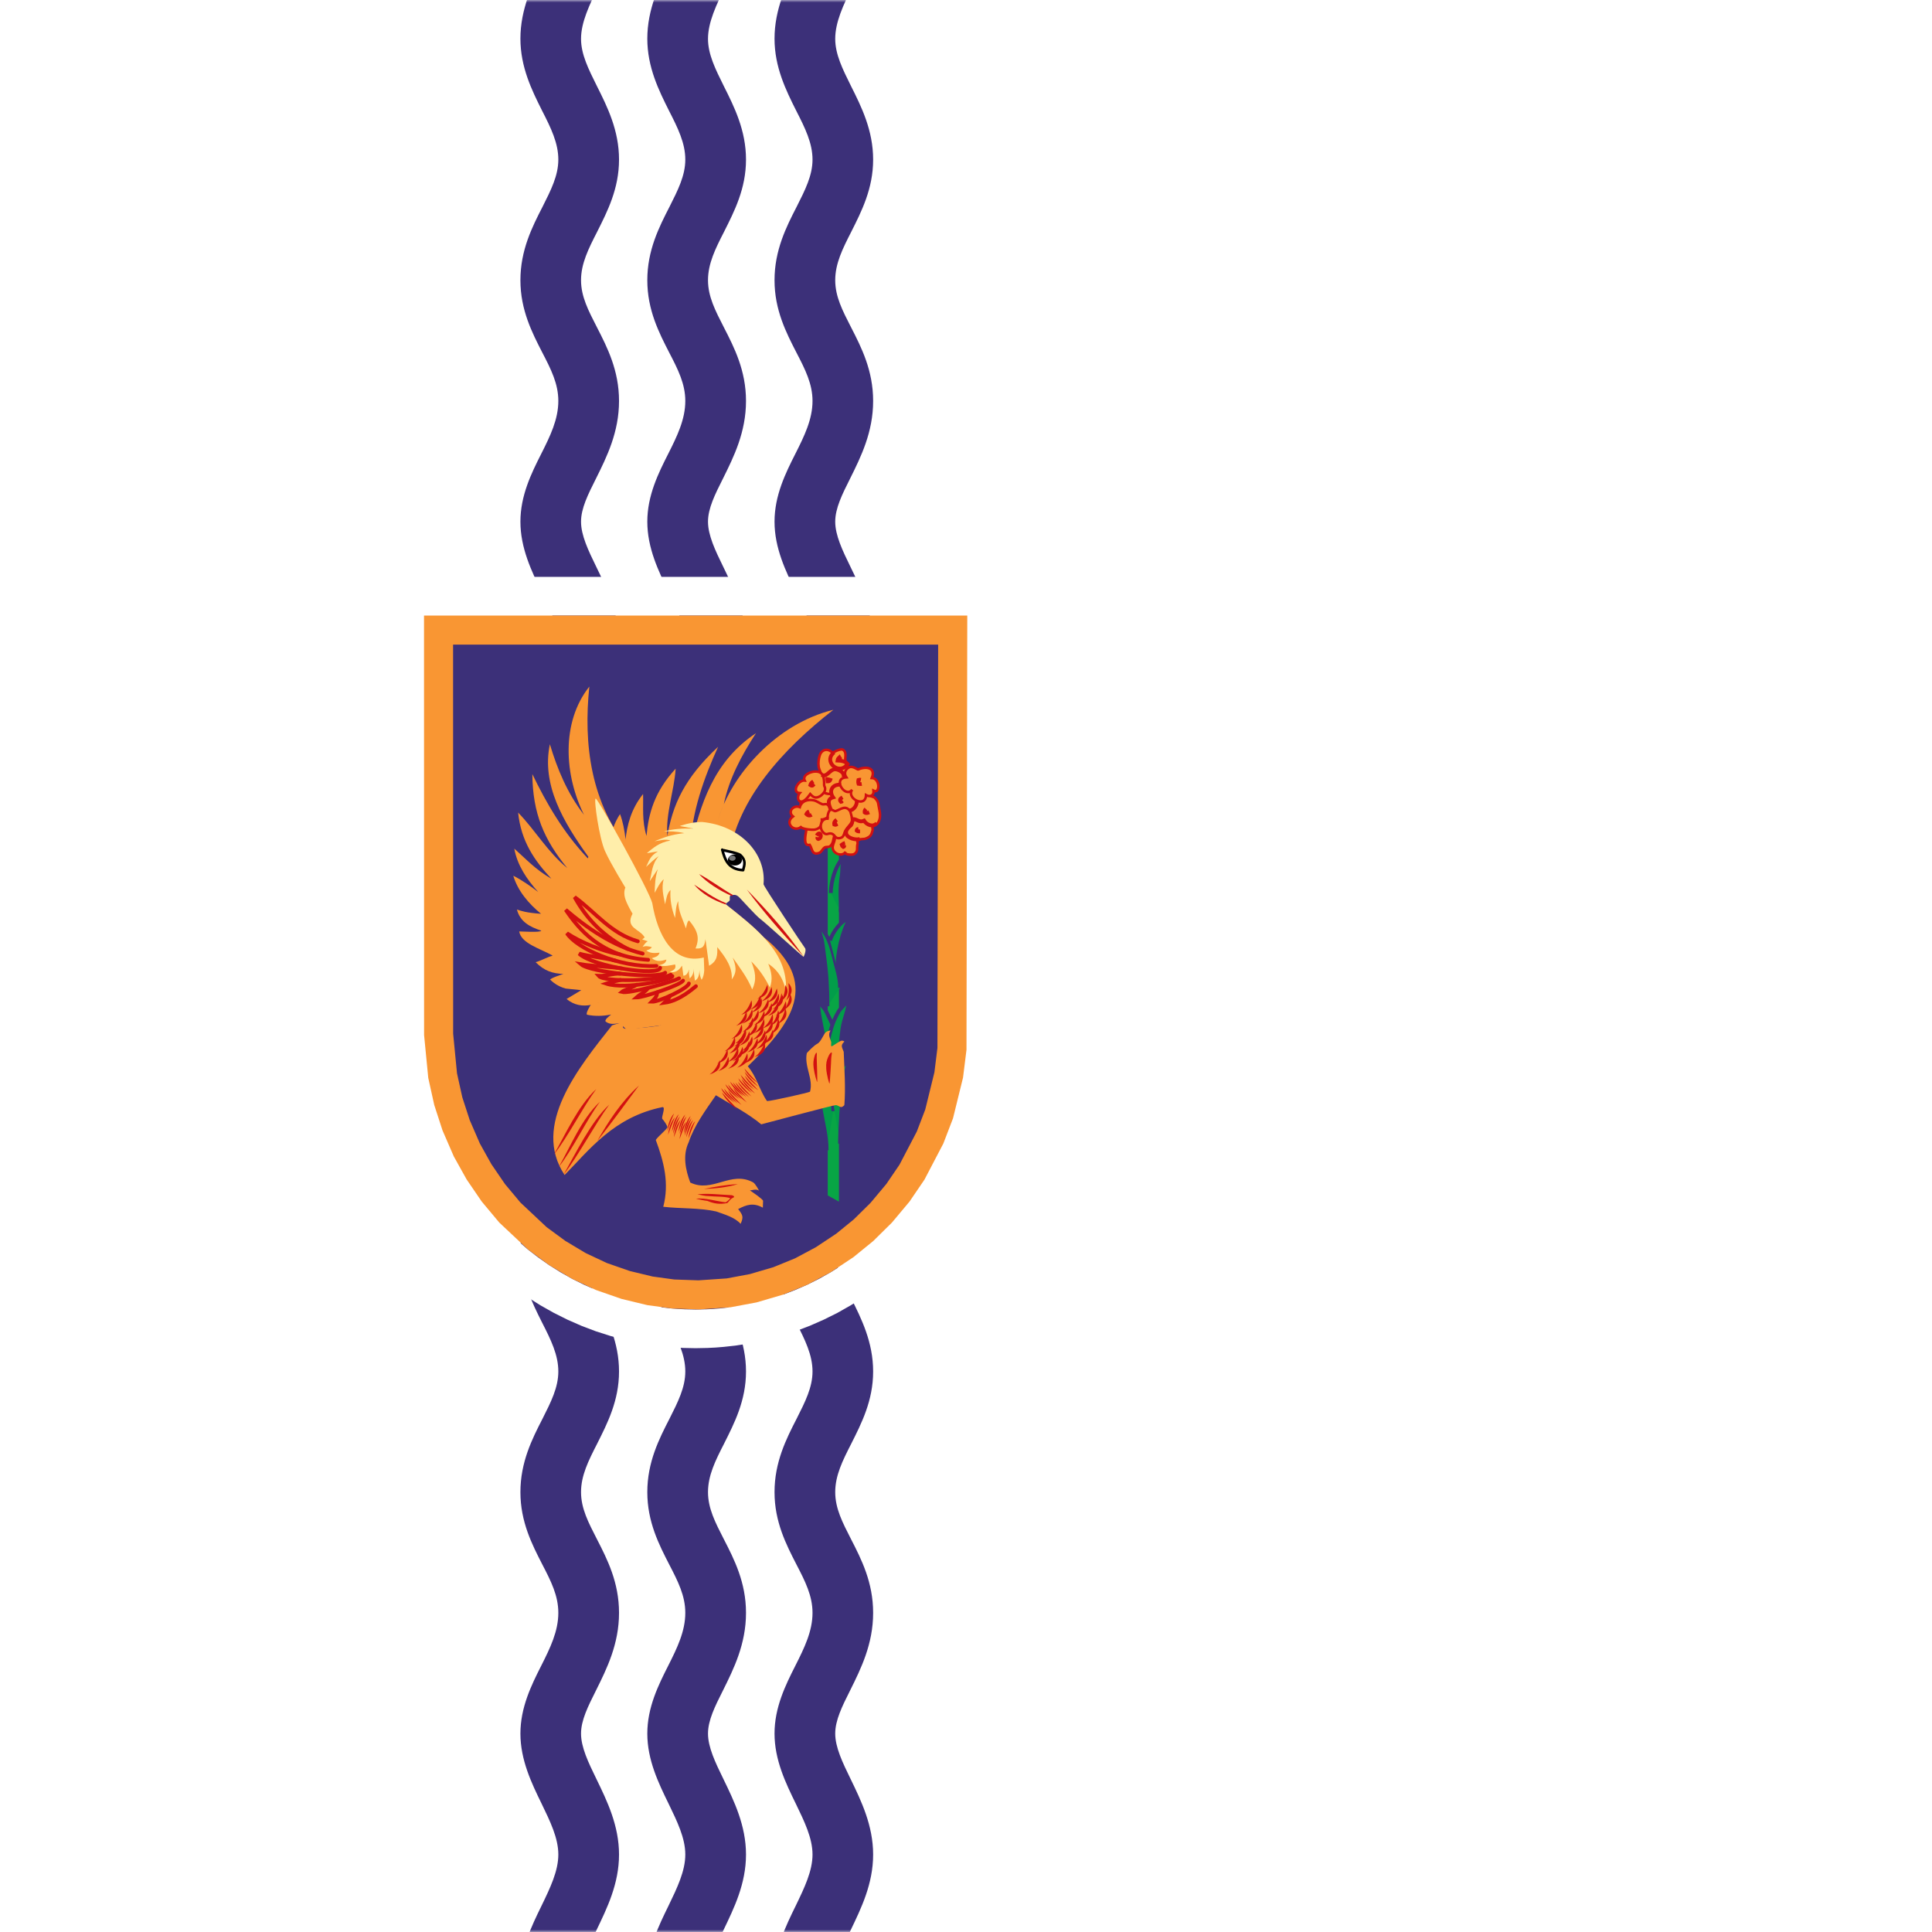 <?xml version="1.0" encoding="UTF-8"?>
<!-- Generated by Pixelmator Pro 3.6 -->
<svg width="400" height="400" viewBox="0 0 400 400" xmlns="http://www.w3.org/2000/svg" xmlns:xlink="http://www.w3.org/1999/xlink">
    <g id="Group-copy-2">
        <path id="Path" fill="#ffffff" stroke="none" d="M -0 400 L 400 400 L 400 0 L -0 0 L -0 400 Z"/>
        <mask id="mask1" maskUnits="userSpaceOnUse" maskContentUnits="userSpaceOnUse" mask-type="alpha">
            <path id="path1" fill="#ffffff" stroke="none" d="M -0 400 L 400 400 L 400 0 L -0 0 L -0 400 Z"/>
        </mask>
        <g id="Group" mask="url(#mask1)">
            <g id="g1">
                <path id="Path-copy-3" fill="#3c3079" stroke="none" d="M 180.84 183.089 L 168.223 183.089 C 168.223 180.383 166.58 176.932 164.893 173.275 C 162.782 168.717 160.357 163.556 160.357 158.046 C 160.357 152.637 162.685 147.87 164.743 143.663 C 166.538 139.956 168.223 136.457 168.223 133.051 C 168.225 129.646 166.538 126.192 164.743 122.486 C 162.685 118.278 160.357 113.468 160.357 108.008 C 160.357 102.599 162.62 97.994 164.679 93.938 C 166.526 90.282 168.223 86.82 168.223 83.013 C 168.223 79.457 166.687 76.451 164.893 72.996 C 162.782 68.889 160.357 64.178 160.357 58.018 C 160.357 51.807 162.777 47.012 164.941 42.804 C 166.684 39.348 168.223 36.343 168.223 33.038 C 168.223 29.633 166.69 26.516 164.843 22.912 C 162.732 18.705 160.357 13.905 160.357 7.996 C 160.357 1.935 162.841 -3.224 165.057 -7.781 C 166.693 -11.188 168.223 -14.396 168.223 -17 L 180.84 -17 C 180.84 -11.792 178.614 -7.243 176.503 -2.836 C 174.603 1.021 172.924 4.587 172.924 8.042 C 172.924 11.248 174.448 14.302 176.189 17.809 C 178.353 22.116 180.774 26.977 180.774 33.038 C 180.774 39.099 178.35 43.794 176.239 48.001 C 174.445 51.506 172.924 54.562 172.924 58.018 C 172.924 61.423 174.448 64.331 176.189 67.737 C 178.353 71.944 180.774 76.703 180.774 83.013 C 180.775 89.474 178.24 94.583 176.025 99.04 C 174.336 102.396 172.924 105.254 172.924 108.008 C 172.924 110.813 174.398 113.922 176.14 117.478 C 178.303 121.935 180.774 127.041 180.774 133.051 C 180.774 139.111 178.303 144.163 176.14 148.671 C 174.504 152.077 172.924 155.292 172.924 158.046 C 172.924 161.001 174.609 164.6 176.404 168.408 C 178.568 173.065 180.84 177.83 180.84 183.089 Z M 154.502 183.089 L 141.885 183.089 C 141.885 180.383 140.242 176.932 138.554 173.275 C 136.443 168.717 134.018 163.556 134.018 158.046 C 134.018 152.637 136.347 147.87 138.405 143.663 C 140.199 139.956 141.885 136.457 141.885 133.051 C 141.886 129.646 140.201 126.192 138.405 122.486 C 136.347 118.278 134.018 113.468 134.018 108.008 C 134.018 102.599 136.298 97.994 138.357 93.938 C 140.204 90.282 141.885 86.82 141.885 83.013 C 141.885 79.457 140.349 76.451 138.554 72.996 C 136.443 68.889 134.018 64.178 134.018 58.018 C 134.018 51.807 136.457 47.012 138.619 42.804 C 140.361 39.348 141.885 36.343 141.885 33.038 C 141.885 29.633 140.352 26.516 138.505 22.912 C 136.394 18.705 134.018 13.905 134.018 7.996 C 134.018 1.935 136.502 -3.224 138.719 -7.781 C 140.355 -11.188 141.885 -14.396 141.885 -17 L 154.502 -17 C 154.502 -11.792 152.276 -7.243 150.165 -2.836 C 148.318 1.021 146.585 4.587 146.585 8.042 C 146.585 11.248 148.11 14.302 149.851 17.809 C 152.015 22.116 154.452 26.977 154.452 33.038 C 154.452 39.099 152.012 43.794 149.901 48.001 C 148.107 51.506 146.585 54.562 146.585 58.018 C 146.585 61.423 148.11 64.331 149.851 67.737 C 152.015 71.944 154.452 76.703 154.452 83.013 C 154.453 89.474 151.918 94.583 149.703 99.04 C 148.014 102.396 146.585 105.254 146.585 108.008 C 146.585 110.813 148.06 113.922 149.801 117.478 C 151.965 121.935 154.452 127.041 154.452 133.051 C 154.452 139.111 151.965 144.163 149.801 148.671 C 148.165 152.077 146.585 155.292 146.585 158.046 C 146.585 161.001 148.271 164.6 150.065 168.408 C 152.229 173.065 154.502 177.83 154.502 183.089 Z M 128.213 183.089 L 115.596 183.089 C 115.598 180.383 113.97 176.932 112.281 173.275 C 110.171 168.717 107.746 163.556 107.746 158.046 C 107.746 152.637 110.058 147.87 112.116 143.663 C 113.911 139.956 115.596 136.457 115.596 133.051 C 115.598 129.646 113.911 126.192 112.116 122.486 C 110.058 118.278 107.746 113.468 107.746 108.008 C 107.746 102.599 110.01 97.994 112.067 93.938 C 113.914 90.282 115.596 86.82 115.596 83.013 C 115.598 79.457 114.077 76.451 112.281 72.996 C 110.171 68.889 107.746 64.178 107.746 58.018 C 107.746 51.807 110.167 47.012 112.331 42.804 C 114.072 39.348 115.596 36.343 115.596 33.038 C 115.596 29.633 114.08 26.516 112.233 22.912 C 110.122 18.705 107.746 13.905 107.746 7.996 C 107.746 1.935 110.214 -3.224 112.43 -7.781 C 114.066 -11.188 115.596 -14.396 115.596 -17 L 128.213 -17 C 128.213 -11.792 126.004 -7.243 123.893 -2.836 C 122.046 1.021 120.297 4.587 120.297 8.042 C 120.297 11.248 121.838 14.302 123.579 17.809 C 125.743 22.116 128.163 26.977 128.163 33.038 C 128.163 39.099 125.74 43.794 123.629 48.001 C 121.835 51.506 120.297 54.562 120.297 58.018 C 120.297 61.423 121.838 64.331 123.579 67.737 C 125.743 71.944 128.163 76.703 128.163 83.013 C 128.165 89.474 125.63 94.583 123.414 99.04 C 121.726 102.396 120.297 105.254 120.297 108.008 C 120.297 110.813 121.771 113.922 123.513 117.478 C 125.677 121.935 128.163 127.041 128.163 133.051 C 128.163 139.111 125.677 144.163 123.513 148.671 C 121.877 152.077 120.297 155.292 120.297 158.046 C 120.297 161.001 121.982 164.6 123.777 168.408 C 125.941 173.065 128.213 177.83 128.213 183.089 Z M 180.84 434 L 168.223 434 C 168.223 431.295 166.58 427.844 164.893 424.187 C 162.782 419.629 160.357 414.467 160.357 408.958 C 160.357 403.548 162.685 398.781 164.743 394.574 C 166.538 390.868 168.223 387.368 168.223 383.962 C 168.225 380.557 166.538 377.104 164.743 373.397 C 162.685 369.189 160.357 364.379 160.357 358.92 C 160.357 353.51 162.62 348.905 164.679 344.849 C 166.526 341.193 168.223 337.731 168.223 333.924 C 168.223 330.368 166.687 327.363 164.893 323.907 C 162.782 319.8 160.357 315.089 160.357 308.929 C 160.357 302.718 162.777 297.923 164.941 293.716 C 166.684 290.26 168.223 287.255 168.223 283.949 C 168.223 280.544 166.69 277.427 164.843 273.823 C 162.732 269.616 160.357 264.817 160.357 258.907 C 160.357 252.846 162.841 247.687 165.057 243.131 C 166.693 239.724 168.223 236.516 168.223 233.911 L 180.84 233.911 C 180.84 239.12 178.614 243.668 176.503 248.075 C 174.603 251.932 172.924 255.499 172.924 258.954 C 172.924 262.159 174.448 265.213 176.189 268.72 C 178.353 273.027 180.774 277.889 180.774 283.949 C 180.774 290.01 178.35 294.705 176.239 298.912 C 174.445 302.417 172.924 305.474 172.924 308.929 C 172.924 312.334 174.448 315.242 176.189 318.648 C 178.353 322.856 180.774 327.614 180.774 333.924 C 180.775 340.385 178.24 345.494 176.025 349.952 C 174.336 353.307 172.924 356.166 172.924 358.92 C 172.924 361.724 174.398 364.833 176.14 368.389 C 178.303 372.846 180.774 377.952 180.774 383.962 C 180.774 390.022 178.303 395.074 176.14 399.582 C 174.504 402.988 172.924 406.204 172.924 408.958 C 172.924 411.913 174.609 415.512 176.404 419.319 C 178.568 423.977 180.84 428.741 180.84 434 Z M 154.502 434 L 141.885 434 C 141.885 431.295 140.242 427.844 138.554 424.187 C 136.443 419.629 134.018 414.467 134.018 408.958 C 134.018 403.548 136.347 398.781 138.405 394.574 C 140.199 390.868 141.885 387.368 141.885 383.962 C 141.886 380.557 140.201 377.104 138.405 373.397 C 136.347 369.189 134.018 364.379 134.018 358.92 C 134.018 353.51 136.298 348.905 138.357 344.849 C 140.204 341.193 141.885 337.731 141.885 333.924 C 141.885 330.368 140.349 327.363 138.554 323.907 C 136.443 319.8 134.018 315.089 134.018 308.929 C 134.018 302.718 136.457 297.923 138.619 293.716 C 140.361 290.26 141.885 287.255 141.885 283.949 C 141.885 280.544 140.352 277.427 138.505 273.823 C 136.394 269.616 134.018 264.817 134.018 258.907 C 134.018 252.846 136.502 247.687 138.719 243.131 C 140.355 239.724 141.885 236.516 141.885 233.911 L 154.502 233.911 C 154.502 239.12 152.276 243.668 150.165 248.075 C 148.318 251.932 146.585 255.499 146.585 258.954 C 146.585 262.159 148.11 265.213 149.851 268.72 C 152.015 273.027 154.452 277.889 154.452 283.949 C 154.452 290.01 152.012 294.705 149.901 298.912 C 148.107 302.417 146.585 305.474 146.585 308.929 C 146.585 312.334 148.11 315.242 149.851 318.648 C 152.015 322.856 154.452 327.614 154.452 333.924 C 154.453 340.385 151.918 345.494 149.703 349.952 C 148.014 353.307 146.585 356.166 146.585 358.92 C 146.585 361.724 148.06 364.833 149.801 368.389 C 151.965 372.846 154.452 377.952 154.452 383.962 C 154.452 390.022 151.965 395.074 149.801 399.582 C 148.165 402.988 146.585 406.204 146.585 408.958 C 146.585 411.913 148.271 415.512 150.065 419.319 C 152.229 423.977 154.502 428.741 154.502 434 Z M 128.213 434 L 115.596 434 C 115.598 431.295 113.97 427.844 112.281 424.187 C 110.171 419.629 107.746 414.467 107.746 408.958 C 107.746 403.548 110.058 398.781 112.116 394.574 C 113.911 390.868 115.596 387.368 115.596 383.962 C 115.598 380.557 113.911 377.104 112.116 373.397 C 110.058 369.189 107.746 364.379 107.746 358.92 C 107.746 353.51 110.01 348.905 112.067 344.849 C 113.914 341.193 115.596 337.731 115.596 333.924 C 115.598 330.368 114.077 327.363 112.281 323.907 C 110.171 319.8 107.746 315.089 107.746 308.929 C 107.746 302.718 110.167 297.923 112.331 293.716 C 114.072 290.26 115.596 287.255 115.596 283.949 C 115.596 280.544 114.08 277.427 112.233 273.823 C 110.122 269.616 107.746 264.817 107.746 258.907 C 107.746 252.846 110.214 247.687 112.43 243.131 C 114.066 239.724 115.596 236.516 115.596 233.911 L 128.213 233.911 C 128.213 239.12 126.004 243.668 123.893 248.075 C 122.046 251.932 120.297 255.499 120.297 258.954 C 120.297 262.159 121.838 265.213 123.579 268.72 C 125.743 273.027 128.163 277.889 128.163 283.949 C 128.163 290.01 125.74 294.705 123.629 298.912 C 121.835 302.417 120.297 305.474 120.297 308.929 C 120.297 312.334 121.838 315.242 123.579 318.648 C 125.743 322.856 128.163 327.614 128.163 333.924 C 128.165 340.385 125.63 345.494 123.414 349.952 C 121.726 353.307 120.297 356.166 120.297 358.92 C 120.297 361.724 121.771 364.833 123.513 368.389 C 125.677 372.846 128.163 377.952 128.163 383.962 C 128.163 390.022 125.677 395.074 123.513 399.582 C 121.877 402.988 120.297 406.204 120.297 408.958 C 120.297 411.913 121.982 415.512 123.777 419.319 C 125.941 423.977 128.213 428.741 128.213 434 Z"/>
            </g>
        </g>
        <g id="g2">
            <path id="Path-copy-4" fill="none" stroke="#ffffff" stroke-width="8.004" stroke-linecap="round" d="M 204.266 212.812 L 204.25 214.406 L 204.109 217.578 L 203.781 220.719 L 203.328 223.797 L 202.734 226.828 L 202 229.828 L 201.125 232.734 L 200.109 235.609 L 198.969 238.391 L 197.719 241.125 L 196.312 243.781 L 194.812 246.344 L 193.203 248.812 L 191.469 251.219 L 189.625 253.531 L 187.672 255.766 L 185.641 257.859 L 183.5 259.875 L 181.281 261.797 L 178.953 263.578 L 176.562 265.266 L 174.062 266.828 L 171.5 268.281 L 168.859 269.594 L 166.156 270.781 L 163.391 271.844 L 160.547 272.75 L 157.656 273.516 L 154.719 274.156 L 151.719 274.625 L 149.438 274.875 L 147.906 275 L 146.359 275.078 L 144.844 275.109 L 144.016 275.125 L 143.203 275.109 L 141.688 275.078 L 140.141 275 L 138.609 274.875 L 136.328 274.625 L 133.328 274.156 L 130.375 273.516 L 127.5 272.75 L 124.672 271.844 L 121.875 270.781 L 119.172 269.594 L 116.547 268.281 L 113.969 266.828 L 111.484 265.266 L 109.078 263.578 L 106.766 261.797 L 104.547 259.875 L 102.406 257.859 L 100.375 255.766 L 98.422 253.531 L 96.578 251.219 L 94.844 248.812 L 93.234 246.344 L 91.719 243.781 L 90.328 241.125 L 89.062 238.391 L 87.922 235.609 L 86.922 232.734 L 86.047 229.828 L 85.312 226.828 L 84.719 223.812 L 84.25 220.719 L 83.938 217.562 L 83.797 214.406 L 83.781 212.812 L 83.781 123.438 L 204.266 123.438 Z"/>
            <path id="Path-copy-5" fill="#3c3079" stroke="#f99633" stroke-width="6.016" stroke-linecap="round" d="M 197.094 217.156 L 196.422 222.562 L 194.438 230.625 L 192.562 235.516 L 188.812 242.688 L 185.906 246.953 L 182.438 251.094 L 178.781 254.703 L 174.906 257.859 L 170.453 260.812 L 165.891 263.25 L 161.109 265.203 L 155.938 266.719 L 150.844 267.672 L 144.641 268.094 L 139.344 267.906 L 134.562 267.25 L 129.516 266.031 L 124.5 264.281 L 119.844 262.094 L 115.375 259.422 L 111.234 256.375 L 105.562 251.047 L 102.141 246.953 L 99.172 242.609 L 96.656 238.094 L 94.438 232.984 L 92.812 227.984 L 91.641 222.688 L 90.812 214.156 L 90.797 130.453 L 197.25 130.453 Z"/>
            <g id="g3">
                <g id="g158-copy">
                    <g id="g160">
                        <path id="polygon162" fill="#08a545" stroke="#3c3079" stroke-width="0.788" d="M 170.981 162.925 L 170.981 247.732 L 174.088 249.455 L 174.088 159.995 Z"/>
                        <path id="path164" fill="#029d4a" stroke="#3c3079" stroke-width="0.788" d="M 172.534 230.05 C 172.52 227.761 171.683 222.653 168.756 222.14 C 169.303 224.668 169.483 227.228 169.923 229.736 C 170.417 232.561 171.151 235.259 171.152 238.154"/>
                        <path id="path166" fill="#029d4a" stroke="#3c3079" stroke-width="0.788" d="M 172.017 225.397 C 172.499 224.074 174.508 219.189 176.457 219.655 C 174.333 219.146 173.917 235.488 173.917 236.775"/>
                        <path id="path168" fill="#029d4a" stroke="#3c3079" stroke-width="0.788" d="M 171.325 208.333 C 171.325 204.688 171.127 201.276 170.59 197.65 C 170.413 196.452 170.366 195.248 170.012 194.08 C 169.825 193.462 169.411 191.605 168.934 191.273 C 171.32 192.922 172.059 195.698 172.701 198.335 C 173.155 200.193 173.999 202.623 173.917 204.54"/>
                        <path id="path170" fill="#029d4a" stroke="#3c3079" stroke-width="0.788" d="M 173.398 200.749 C 173.284 197.449 174.34 192.884 175.974 190.079 C 174.132 190.509 172.391 193.016 171.842 194.715"/>
                        <path id="path172" fill="#029d4a" stroke="#3c3079" stroke-width="0.788" d="M 174.088 188.854 C 174.087 186.224 173.824 183.903 174.286 181.215 C 174.48 180.093 174.188 177.723 175.228 176.973 C 173.103 178.501 172 182.441 172.017 184.89"/>
                        <path id="path174" fill="#029d4a" stroke="#3c3079" stroke-width="0.788" d="M 173.225 214.02 C 172.578 212.494 171.805 211.016 171.111 209.508 C 170.742 208.706 169.302 207.394 169.284 206.623 C 169.393 210.799 170.848 214.848 171.152 219.019"/>
                        <path id="path176" fill="#029d4a" stroke="#3c3079" stroke-width="0.788" d="M 173.917 220.055 C 173.922 217.792 174.099 215.269 174.417 213.012 C 174.716 210.903 175.734 208.995 175.781 206.795 C 175.772 207.164 173.962 208.844 173.675 209.328 C 173.081 210.33 172.524 211.517 172.186 212.631 C 171.168 215.947 170.687 219.154 170.805 222.64"/>
                    </g>
                    <g id="g180">
                        <g id="g182">
                            <path id="path184" fill="#f99633" stroke="#d21010" stroke-width="0.518" d="M 169.762 156.277 C 169.487 157.01 169.393 157.923 169.491 158.698 C 169.578 159.419 170.07 160.053 170.133 160.757 C 170.165 161.147 169.597 161.781 169.598 162.31 C 169.601 163.693 170.603 164.472 171.962 164.378 C 171.087 164.438 170.462 163.958 169.637 163.835 C 168.572 163.676 168.301 163.985 167.362 164.387 C 165.149 165.334 165.723 166.164 166.196 168.173 C 166.29 168.594 166.285 168.674 166.492 169.167 C 166.582 169.383 167.08 169.563 167.19 169.886 C 167.453 170.679 165.657 175.391 167.652 174.918 C 168.211 175.719 168.038 177.136 169.605 176.583 C 170.082 176.409 170.303 175.735 170.72 175.471 C 171.055 175.257 171.571 175.441 171.85 175.206 C 172.529 174.632 172.494 173.864 172.71 173.053 C 173.243 174.049 171.941 175.035 172.569 176.098 C 173.097 176.993 174.514 177.288 175.087 176.332 C 174.657 177.049 176.484 176.995 176.735 176.874 C 177.797 176.356 177.312 175.492 177.541 174.734 C 177.694 174.232 177.245 174.4 177.719 173.923 C 177.994 173.643 178.844 173.774 179.202 173.628 C 180.182 173.226 180.36 172.998 180.651 171.962 C 180.736 171.651 180.511 171.202 180.678 170.914 C 180.851 170.612 181.484 170.749 181.703 170.457 C 182.085 169.941 182.221 169.365 182.205 168.687 C 182.19 168.035 181.99 167.429 181.899 166.786 C 181.78 165.967 181.694 165.837 181.167 165.237 C 180.857 164.882 180.22 164.992 180.011 164.586 C 179.828 164.234 180.092 163.871 179.962 163.512 C 179.652 162.645 179.497 162.403 178.579 161.791 C 177.943 161.369 176.992 161.005 176.546 160.373 C 176.068 159.693 175.355 158.564 175.086 157.832 C 174.781 157.005 175.489 155.733 174.459 155.198 C 174.006 154.964 172.305 155.8 172.398 155.912 C 171.561 154.906 170.222 155.049 169.762 156.277 Z"/>
                            <path id="path186" fill="#f99633" stroke="#d21010" stroke-width="0.518" d="M 165.593 167.113 C 165.972 165.814 167.213 165.465 168.431 165.693 C 169.121 165.821 169.592 166.263 170.215 166.497 C 170.587 166.635 170.966 166.327 171.333 166.604 C 171.879 167.02 172.229 167.885 171.996 168.57 C 171.859 168.961 170.179 170.113 170.141 169.404 C 170.209 170.652 169.997 171.492 168.734 171.754 C 168.182 171.87 166.213 171.677 165.8 171.251 C 164.331 172.329 162.389 170.366 164.182 169.036 C 162.956 168.018 164.343 166.576 165.593 167.113 Z"/>
                            <path id="path188" fill="#f99633" stroke="#d21010" stroke-width="0.518" d="M 176.432 163.495 C 175.139 165.286 179.229 167.37 179.295 164.615 C 180.115 165.072 180.97 164.733 180.857 163.706 C 182.236 164.45 182.239 161.134 180.495 161.071 C 181.424 158.815 179.122 158.632 177.673 159.313 C 177.547 159.373 176.497 158.469 175.745 158.892 C 174.966 159.329 174.704 160.169 175.231 160.942 C 172.195 161.128 175.062 165.398 176.432 163.495 Z"/>
                            <path id="path190" fill="#f99633" stroke="#d21010" stroke-width="0.518" d="M 176.034 167.989 C 175.057 166.555 174.106 167.584 173.022 167.925 C 172.685 168.033 172.289 167.459 171.853 167.716 C 171.536 167.903 171.068 169.418 171.603 169.523 C 170.006 169.211 169.432 171.278 170.416 172.315 C 171.177 173.117 171.378 172.378 172.195 172.6 C 172.883 172.789 172.856 173.73 173.921 173.517 C 174.902 173.319 174.638 172.402 175.156 171.82 C 175.814 171.074 176.62 171.261 176.513 169.894 C 176.498 169.689 176.078 168.055 176.034 167.989 Z"/>
                            <path id="path192" fill="#f99633" stroke="#d21010" stroke-width="0.518" d="M 170.625 162.528 C 170.653 160.962 170.463 159.604 168.603 159.746 C 167.765 159.81 166.09 160.47 166.601 161.593 C 165.275 161.447 163.83 164.059 165.567 164.199 C 165.239 164.564 164.988 165.616 165.623 165.902 C 166.411 166.257 167.379 164.901 167.746 164.395 C 168.381 165.088 168.863 165.368 169.777 164.851 C 170.137 164.65 170.649 164.1 170.773 163.689 C 170.973 163.026 170.62 162.837 170.625 162.528 Z"/>
                            <path id="path194" fill="none" stroke="#d21010" stroke-width="0.788" d="M 172.017 167.653 C 171.628 166.661 171.113 165.47 172.473 165.077 C 171.508 163.65 172.427 162.286 174.088 162.481"/>
                            <path id="path196" fill="none" stroke="#d21010" stroke-width="0.788" d="M 175.815 167.825 C 176.829 167.769 177.521 166.542 177.372 165.756"/>
                            <path id="path198" fill="none" stroke="#d21010" stroke-width="0.788" d="M 181.516 170.411 C 180.864 171.372 179.389 170.775 178.889 169.918 C 177.875 170.381 177.44 169.532 176.532 169.576 C 176.624 170.968 174.918 171.43 175.2 172.606 C 175.431 173.557 177.281 174.002 178.061 173.686"/>
                            <path id="path200" fill="none" stroke="#d21010" stroke-width="0.788" d="M 170.115 160.412 C 171.223 161.021 171.749 159.328 172.851 159.275 C 173.588 159.239 175.039 160.011 174.606 160.93"/>
                            <path id="path202" fill="none" stroke="#d21010" stroke-width="0.788" d="M 178.233 161.446 C 178.061 161.412 177.893 161.422 177.729 161.474 C 177.669 161.692 177.67 162.069 177.741 162.283 C 177.945 162.319 178.194 162.346 178.407 162.31"/>
                            <path id="path204" fill="none" stroke="#d21010" stroke-width="0.788" d="M 179.27 167.481 C 179.063 167.691 178.981 167.934 179.019 168.209 C 179.348 168.434 179.597 168.322 179.959 168.169"/>
                            <path id="path206" fill="none" stroke="#d21010" stroke-width="0.788" d="M 177.719 171.618 C 177.489 171.654 177.372 171.773 177.362 171.974 C 177.589 172.16 177.782 172.139 178.061 172.135"/>
                            <path id="path208" fill="none" stroke="#d21010" stroke-width="0.788" d="M 174.952 174.547 C 174.706 174.602 174.462 174.73 174.272 174.883 C 174.353 175.182 174.366 175.164 174.615 175.357 C 174.753 175.31 174.807 175.212 174.779 175.064"/>
                            <path id="path210" fill="none" stroke="#d21010" stroke-width="0.788" d="M 169.253 173.341 C 169.2 173.532 169.253 173.656 169.416 173.716 C 170.42 173.441 169.812 171.774 169.081 172.996"/>
                            <path id="path212" fill="none" stroke="#d21010" stroke-width="0.788" d="M 167.526 167.997 C 167.264 168.108 167.072 168.288 166.956 168.536 C 167.345 168.943 167.688 168.887 168.042 168.687"/>
                            <path id="path214" fill="none" stroke="#d21010" stroke-width="0.788" d="M 173.225 169.722 C 172.841 170.008 172.621 170.268 172.735 170.729 C 173.041 170.851 173.145 170.697 173.398 170.582"/>
                            <path id="path216" fill="none" stroke="#d21010" stroke-width="0.788" d="M 174.432 165.067 C 173.949 165.358 173.71 165.596 174.129 166.031 C 174.362 166.01 174.318 165.834 174.432 165.756"/>
                            <path id="path218" fill="none" stroke="#d21010" stroke-width="0.788" d="M 168.39 161.792 C 168.064 161.999 167.857 162.176 167.766 162.531 C 168.239 162.847 168.293 162.563 168.562 162.31"/>
                            <path id="path220" fill="none" stroke="#d21010" stroke-width="0.788" d="M 171.325 160.93 C 171.274 161.171 171.308 161.528 171.35 161.775 C 171.856 161.78 171.891 161.499 172.017 161.102"/>
                        </g>
                        <path id="path222" fill="none" stroke="#d21010" stroke-width="0.788" d="M 174.261 157.138 C 174.107 157.116 174.344 157.606 174.043 157.336 C 173.981 157.256 173.784 156.924 173.747 156.845 C 173.46 157.114 173.487 157.107 173.42 157.455 C 174.2 157.486 174.97 157.598 175.489 158.173 C 173.746 160.723 170.322 157.606 172.707 155.758"/>
                    </g>
                </g>
                <g id="g66793-copy">
                    <path id="path9559-5-9" fill="#f99633" fill-rule="evenodd" stroke="none" d="M 172.536 146.955 C 160.797 149.825 151.373 160.339 148.613 169.924 C 148.936 168.789 149.349 167.642 149.864 166.499 C 150.911 161.3 153.533 156.371 156.517 151.798 C 147.673 157.66 144.985 166.616 142.931 175.474 C 143.18 168.125 145.788 160.984 148.677 154.615 C 141.836 161.015 139.174 166.484 138.053 173.753 C 138.087 173.536 138.121 173.32 138.157 173.106 C 137.805 168.404 139.583 163.739 139.89 159.139 C 135.473 163.948 134.274 168.411 133.848 173.092 C 133.849 173.085 133.849 173.079 133.85 173.073 C 132.886 169.947 133.227 167.191 133.142 164.394 C 130.673 167.475 129.811 170.82 129.47 174.148 C 129.483 174.02 129.496 173.893 129.511 173.766 C 129.335 172.066 128.927 169.944 128.369 168.547 C 125.823 172.423 125.755 177.101 126.919 181.187 L 129.208 179.323 L 129.597 179.194 L 133.79 192.543 L 145.719 200.723 C 145.719 200.723 149.475 191.725 149.194 191.279 C 148.977 190.935 146.001 181.848 144.629 177.578 L 148.364 170.86 L 150.928 177.456 C 152.64 165.517 161.963 155.212 172.536 146.955 Z"/>
                    <g id="g62124-9">
                        <g id="g53120-5-6">
                            <path id="path9215-2-9-3" fill="none" stroke="#000000" stroke-width="0.362" stroke-linecap="round" visibility="hidden" d="M 150.929 177.456 C 152.64 165.516 161.963 155.212 172.536 146.955 C 160.414 149.918 150.76 161.034 148.364 170.86"/>
                            <path id="path9217-8-7-8" fill="none" stroke="#000000" stroke-width="0.362" stroke-linecap="round" visibility="hidden" d="M 148.364 170.86 C 148.714 169.424 149.207 167.957 149.865 166.499 C 150.911 161.3 153.533 156.371 156.517 151.798 C 144.634 159.674 143.865 173.137 140.815 184.441"/>
                            <path id="path9219-6-0-9" fill="none" stroke="#000000" stroke-width="0.362" stroke-linecap="round" visibility="hidden" d="M 140.815 184.441 C 141.595 181.55 142.226 178.518 142.932 175.474 C 143.18 168.124 145.789 160.983 148.677 154.614 C 140.546 162.222 138.319 168.513 137.565 178.074"/>
                            <path id="path9221-0-6-9" fill="none" stroke="#000000" stroke-width="0.362" stroke-linecap="round" visibility="hidden" d="M 137.565 178.074 C 137.704 176.317 137.892 174.67 138.158 173.105 C 137.805 168.403 139.583 163.739 139.891 159.139 C 134.001 165.552 133.833 171.347 133.589 177.866"/>
                            <path id="path9223-1-9-9" fill="none" stroke="#000000" stroke-width="0.362" stroke-linecap="round" visibility="hidden" d="M 133.589 177.866 C 133.65 176.23 133.707 174.639 133.85 173.073 C 132.887 169.947 133.228 167.191 133.143 164.394 C 129.381 169.088 129.348 174.397 129.208 179.323"/>
                            <path id="path9225-3-5-9" fill="none" stroke="#000000" stroke-width="0.362" stroke-linecap="round" visibility="hidden" d="M 129.208 179.323 C 129.26 177.506 129.297 175.637 129.512 173.766 C 129.336 172.066 128.927 169.944 128.369 168.547 C 125.824 172.423 125.755 177.101 126.919 181.186"/>
                        </g>
                        <path id="path9473-7-6" fill="#f99633" fill-rule="evenodd" stroke="none" d="M 122.016 142.15 C 116.167 149.505 116.746 160.536 121.067 169.006 C 121.01 168.894 120.95 168.785 120.895 168.672 C 117.411 164.188 115.345 159.096 113.847 154.087 C 112.094 162.456 116.579 170.107 121.816 177.389 C 121.78 177.5 121.743 177.611 121.705 177.721 C 116.57 172.313 113.029 166.104 110.216 160.268 C 110.289 168.401 112.625 173.842 117.447 179.722 C 113.312 176.337 110.823 171.881 107.272 168.232 C 107.876 174.151 110.632 178.153 114.152 181.919 C 110.85 180.045 108.842 177.777 106.475 175.699 C 107.112 179.172 109.077 182.064 111.432 184.683 C 109.9 183.485 107.843 182.085 106.271 181.313 C 107.175 184.37 109.39 187.081 112.141 189.293 C 112.098 189.258 112.054 189.223 112.011 189.188 C 108.947 188.996 107.79 188.561 107.022 188.304 C 107.661 190.783 109.607 191.884 112.059 192.681 C 112.018 193.113 108.023 192.842 107.492 192.84 C 107.885 195.291 111.709 196.354 114.254 197.748 C 114.254 197.748 114.295 197.763 114.311 197.768 C 114.311 197.769 114.312 197.785 114.312 197.785 C 114.312 197.785 114.347 197.864 114.36 197.896 C 113.548 198.032 111.834 198.991 110.895 199.209 C 112.714 201.02 114.38 201.564 116.693 201.646 C 116.676 201.646 116.658 201.646 116.641 201.645 C 116.641 201.645 115.959 201.863 115.277 202.121 C 114.936 202.25 114.596 202.388 114.34 202.514 C 114.212 202.578 114.105 202.638 114.031 202.692 C 113.996 202.717 113.969 202.741 113.949 202.763 C 113.948 202.765 113.946 202.767 113.944 202.768 C 113.944 202.769 113.944 202.77 113.943 202.771 C 113.924 202.793 113.913 202.814 113.913 202.834 C 114.033 202.951 114.155 203.062 114.278 203.167 C 114.281 203.171 114.285 203.174 114.289 203.177 C 114.411 203.282 114.534 203.381 114.659 203.474 C 114.661 203.476 114.663 203.478 114.665 203.479 C 115.431 204.054 116.247 204.431 117.114 204.666 L 120.35 205.003 L 117.3 206.83 C 118.858 208.123 120.643 208.422 122.505 208.021 C 122.435 208.036 122.364 208.059 122.294 208.072 C 122.294 208.072 121.153 209.827 121.551 210.09 C 123.237 210.44 124.865 210.372 126.476 210.058 C 126.484 210.066 126.491 210.072 126.5 210.08 C 126.254 210.261 125.044 211.178 125.403 211.51 C 126.321 212.2 127.224 211.981 128.301 211.823 C 128.84 212.34 129.316 212.792 129.685 213.136 C 129.552 213.346 136.893 212.194 140.214 211.879 C 143.534 211.563 146.493 205.684 146.626 204.422 C 146.758 203.16 143.236 197.254 141.775 196.939 C 140.458 196.654 131.948 183.688 129.208 179.323 L 130.716 176.436 C 122.192 166.495 120.787 153.868 122.016 142.15 Z M 123.934 207.582 C 123.937 207.584 123.939 207.587 123.942 207.589 C 123.887 207.611 123.832 207.626 123.777 207.646 C 123.829 207.627 123.882 207.602 123.934 207.582 Z M 123.419 207.769 C 123.232 207.831 123.046 207.887 122.861 207.935 C 123.046 207.887 123.232 207.831 123.419 207.769 Z"/>
                        <path id="path9024-8-8" fill="#f99633" fill-rule="evenodd" stroke="none" d="M 150.308 187.268 C 153.041 189.444 155.805 191.594 158.032 193.962 C 169.847 203.414 164.194 211.704 154.824 220.765 C 156.705 222.958 157.206 225.679 158.809 227.969 C 159.673 227.969 167.377 226.234 167.709 226.024 C 168.436 223.312 166.465 220.827 167.045 218.031 C 167.377 217.663 168.506 216.453 169.236 216.085 C 169.967 215.717 170.565 214.034 170.963 213.719 C 171.361 213.403 171.959 213.351 171.959 213.351 C 171.414 214.21 171.77 214.749 172.026 215.559 C 172.225 215.822 171.893 216.716 172.225 216.611 C 172.557 216.506 173.952 215.401 174.35 215.454 C 174.749 215.507 174.815 215.664 174.815 215.664 C 173.929 216.428 174.37 216.885 174.682 217.768 C 174.82 221.424 175.097 225.156 174.815 228.811 C 174.034 229.661 173.813 228.887 173.06 228.802 C 172.637 228.765 158.079 232.669 157.61 232.781 C 154.867 230.504 151.215 228.603 148.217 226.757 C 146.051 229.903 143.741 233.021 142.582 236.499 C 141.307 239.184 141.921 242.173 142.911 244.828 C 147.514 247.068 151.315 242.297 155.919 244.791 C 156.436 245.089 157.14 246.502 157.14 246.502 C 156.544 246.079 155.658 246.454 155.262 246.464 C 155.449 246.576 157.985 248.286 157.985 248.621 C 157.985 248.956 157.938 250.034 157.938 250.034 C 155.945 248.94 154.543 249.425 152.82 250.331 C 153.819 251.579 153.964 251.983 153.336 253.38 C 152.107 252.026 150.118 251.478 148.264 250.815 C 144.693 250.031 140.883 250.264 137.322 249.848 C 138.592 244.983 137.473 240.604 135.773 236.016 C 136.148 235.346 138.168 233.748 138.168 233.376 C 138.168 233.004 137.416 231.963 137.134 231.665 C 136.853 231.368 137.886 229.211 137.181 229.211 C 127.05 231.255 121.97 238.129 116.894 243.267 C 110.041 232.956 119.747 221.104 126.709 212.293 C 126.709 212.293 129.667 211.289 129.339 211.772 C 129.01 212.255 128.587 212.999 129.667 212.999 C 130.748 212.999 136.289 212.553 136.806 212.218 C 137.322 211.884 137.134 210.731 137.98 210.731 C 138.825 210.731 139.764 210.359 139.013 210.21 C 138.261 210.062 136.289 209.839 136.383 209.244 C 139.596 208.14 144.019 207.088 144.085 204.187"/>
                        <path id="path9034-0-8" fill="#d21010" fill-rule="evenodd" stroke="none" d="M 144.398 247.268 C 146.748 247.014 149.112 247.359 151.471 247.452 C 151.736 247.505 152.334 247.742 151.736 248.004 C 151.138 248.267 150.906 248.82 150.574 249.082 C 149.015 249.386 147.89 249.226 146.456 248.636 C 145.674 248.56 144.74 248.307 144.099 248.189 C 145.817 247.917 148.479 248.749 150.242 248.925 C 150.64 248.714 151.172 248.189 151.172 248.057 C 150.011 247.687 147.991 247.765 146.689 247.636 C 145.909 247.635 145.155 247.414 144.398 247.268 Z"/>
                        <path id="path9020-5-0" fill="#ffeeaa" fill-rule="evenodd" stroke="none" d="M 166.38 198.101 C 166.845 197.102 166.845 196.471 166.646 196.26 C 166.447 196.05 158.079 183.482 158.079 183.061 C 158.672 176.815 153.385 170.941 145.327 170.178 C 142.936 170.178 140.745 171.019 140.745 171.019 L 143.534 171.545 C 141.353 171.474 139.318 171.634 137.49 172.124 C 138.727 172.121 139.924 172.087 141.675 172.492 C 138.913 172.774 137.227 173.483 135.498 174.174 C 136.605 174.042 137.712 173.639 138.819 174.017 C 136.462 174.419 135.235 175.567 133.904 176.646 L 136.229 176.278 C 134.482 177.247 134.351 178.398 133.753 179.497 C 134.63 178.699 135.506 177.802 136.383 177.266 C 134.936 178.893 134.988 180.717 134.505 182.471 L 136.195 179.943 C 135.629 181.671 135.586 183.26 135.538 184.851 C 136.095 183.882 136.529 182.864 137.416 182.025 C 136.901 183.761 137.364 185.496 137.698 187.231 C 137.947 186.139 138.072 184.949 138.825 184.256 C 138.678 186.19 139.026 188.123 139.764 190.057 C 139.909 188.803 139.945 187.421 140.422 186.562 C 140.397 188.606 141.349 190.311 142.018 192.214 C 142.182 191.447 142.34 190.662 142.676 190.577 C 144.39 192.64 144.948 194.131 143.991 196.378 C 145.782 196.492 145.861 195.652 146.057 194.445 L 146.808 199.948 C 148.586 198.938 148.547 197.68 148.499 196.081 C 150.245 198.242 151.665 200.222 151.505 202.774 C 152.709 201.154 152.318 199.93 151.693 198.237 C 153.2 200.4 154.802 202.498 155.731 204.856 C 156.768 202.78 156.341 201.097 155.543 199.055 C 157.247 200.689 158.396 202.504 159.394 204.447 C 160.051 202.701 159.713 201.208 159.065 199.539 C 161.355 201.072 162.1 202.794 162.728 205.005 C 163.139 197.212 156.639 192.308 150.308 187.268 C 150.043 187.058 151.105 186.637 151.105 186.322 C 151.105 186.006 150.972 185.375 151.437 185.323 C 151.902 185.27 152.301 185.165 152.832 185.586 C 153.363 186.006 156.352 189.477 157.481 190.318 C 158.61 191.16 166.314 198.206 166.38 198.101 Z"/>
                        <path id="path9319-0-0" fill="#d21010" fill-rule="evenodd" stroke="none" d="M 149.483 226.171 C 149.945 227.343 151.234 228.477 152.292 229.222 C 151.529 228.417 150.311 227.166 149.483 226.171 Z"/>
                        <path id="path9321-1-60" fill="#d21010" fill-rule="evenodd" stroke="none" d="M 149.302 225.275 C 149.764 226.447 151.053 227.581 152.11 228.326 C 151.348 227.521 150.129 226.27 149.302 225.275 Z"/>
                        <path id="path9323-9-3" fill="#d21010" fill-rule="evenodd" stroke="none" d="M 149.913 225.404 C 150.375 226.576 151.663 227.71 152.721 228.455 C 151.959 227.65 150.74 226.399 149.913 225.404 Z"/>
                        <path id="path9325-0-1" fill="#d21010" fill-rule="evenodd" stroke="none" d="M 150.726 225.723 C 151.188 226.895 152.477 228.028 153.535 228.774 C 152.773 227.968 151.554 226.718 150.726 225.723 Z"/>
                        <path id="path9327-8-45" fill="#d21010" fill-rule="evenodd" stroke="none" d="M 150.177 224.471 C 150.64 225.643 151.928 226.776 152.986 227.522 C 152.224 226.716 151.005 225.466 150.177 224.471 Z"/>
                        <path id="path9329-4-2" fill="#d21010" fill-rule="evenodd" stroke="none" d="M 150.727 224.54 C 151.189 225.712 152.478 226.846 153.536 227.591 C 152.774 226.786 151.555 225.535 150.727 224.54 Z"/>
                        <path id="path9331-16-4" fill="#d21010" fill-rule="evenodd" stroke="none" d="M 151.823 225.211 C 152.286 226.383 153.574 227.517 154.632 228.262 C 153.87 227.456 152.651 226.206 151.823 225.211 Z"/>
                        <path id="path9333-0-5" fill="#d21010" fill-rule="evenodd" stroke="none" d="M 151.153 223.933 C 151.615 225.105 152.903 226.239 153.961 226.984 C 153.199 226.179 151.98 224.928 151.153 223.933 Z"/>
                        <path id="path9335-8-5" fill="#d21010" fill-rule="evenodd" stroke="none" d="M 151.735 224.092 C 152.197 225.264 153.486 226.398 154.544 227.143 C 153.782 226.337 152.563 225.087 151.735 224.092 Z"/>
                        <path id="path9337-2-0" fill="#d21010" fill-rule="evenodd" stroke="none" d="M 152.275 224.109 C 152.738 225.282 154.026 226.415 155.084 227.16 C 154.322 226.355 153.103 225.104 152.275 224.109 Z"/>
                        <path id="path9339-0-5" fill="#d21010" fill-rule="evenodd" stroke="none" d="M 152.787 223.971 C 153.249 225.143 154.538 226.277 155.595 227.022 C 154.833 226.216 153.615 224.966 152.787 223.971 Z"/>
                        <path id="path9353-1-8" fill="#d21010" fill-rule="evenodd" stroke="none" d="M 152.856 223.24 C 153.318 224.412 154.606 225.546 155.664 226.291 C 154.902 225.486 153.683 224.235 152.856 223.24 Z"/>
                        <path id="path9355-0-5" fill="#d21010" fill-rule="evenodd" stroke="none" d="M 153.536 223.372 C 153.999 224.544 155.287 225.678 156.345 226.423 C 155.583 225.617 154.364 224.367 153.536 223.372 Z"/>
                        <path id="path9357-5-2" fill="#d21010" fill-rule="evenodd" stroke="none" d="M 153.354 222.544 C 153.816 223.716 155.105 224.849 156.162 225.595 C 155.4 224.789 154.181 223.539 153.354 222.544 Z"/>
                        <path id="path9359-2-4" fill="#d21010" fill-rule="evenodd" stroke="none" d="M 154.201 222.714 C 154.663 223.887 155.951 225.02 157.009 225.765 C 156.247 224.96 155.028 223.71 154.201 222.714 Z"/>
                        <path id="path9361-2-6" fill="#d21010" fill-rule="evenodd" stroke="none" d="M 154.167 221.913 C 154.629 223.085 155.918 224.218 156.976 224.964 C 156.214 224.158 154.995 222.908 154.167 221.913 Z"/>
                        <path id="path9363-9-8" fill="#d21010" fill-rule="evenodd" stroke="none" d="M 154.118 221.216 C 154.58 222.388 155.868 223.522 156.926 224.267 C 156.164 223.461 154.945 222.211 154.118 221.216 Z"/>
                        <path id="path9317-6-2" fill="#d21010" fill-rule="evenodd" stroke="none" d="M 149.89 226.69 C 150.353 227.862 151.641 228.996 152.699 229.741 C 151.937 228.935 150.718 227.685 149.89 226.69 Z"/>
                        <path id="path9062-0-5" fill="#d21010" fill-rule="evenodd" stroke="none" d="M 150.227 187.262 C 147.578 186.337 145.259 185.011 143.699 183.135 C 145.655 184.363 147.737 185.978 150.363 187.01 C 150.53 187.076 150.088 187.163 150.227 187.262 Z"/>
                        <path id="path9064-9-9" fill="#d21010" fill-rule="evenodd" stroke="none" d="M 151.572 185.533 C 148.999 184.429 146.324 182.72 144.716 180.96 C 146.806 182.01 149.317 183.939 151.708 185.281 C 151.861 185.367 151.434 185.434 151.572 185.533 Z"/>
                        <g id="g55191-4">
                            <path id="path9153-3-4" fill="none" stroke="#d21010" stroke-width="0.788" stroke-linecap="round" d="M 133.053 197.431 C 126.819 195.932 121.133 191.798 117.125 188.366 C 119.779 192.269 124.388 198.105 134.197 198.725"/>
                            <path id="path9151-8-7" fill="none" stroke="#d21010" stroke-width="0.788" stroke-linecap="round" d="M 132.049 194.884 C 126.448 193.277 123.356 188.945 118.971 185.738 C 121.716 190.741 125.337 194.03 129.977 196.482"/>
                            <path id="path9155-41-0" fill="none" stroke="#d21010" stroke-width="0.788" stroke-linecap="round" d="M 128.336 197.6 C 124.544 196.873 120.259 195.137 117.372 193.214 C 119.28 196.248 128.076 200.379 135.909 199.989"/>
                            <path id="path9157-0-3" fill="none" stroke="#d21010" stroke-width="0.788" stroke-linecap="round" d="M 127.424 198.9 C 124.926 198.26 122.39 198.084 119.899 197.444 C 122.871 200.214 136.505 202.163 136.673 200.389"/>
                            <path id="path9159-1-7" fill="none" stroke="#d21010" stroke-width="0.788" stroke-linecap="round" d="M 128.763 200.515 C 126.455 200.124 122.808 200.055 120.313 199.653 C 122.269 201.35 136.167 202.74 137.72 201.396"/>
                            <path id="path9161-28-2" fill="none" stroke="#d21010" stroke-width="0.788" stroke-linecap="round" d="M 128.396 201.595 C 126.829 201.51 125.425 202.112 123.946 202.044 C 125.134 203.471 136.868 203.004 138.879 201.803"/>
                            <path id="path9163-5-0" fill="none" stroke="#d21010" stroke-width="0.788" stroke-linecap="round" d="M 128.473 202.895 C 127.393 203.135 126.43 203.321 125.505 203.647 C 129.528 204.999 139.269 202.773 139.213 202.109"/>
                            <path id="path9165-84-7" fill="none" stroke="#d21010" stroke-width="0.788" stroke-linecap="round" d="M 131.827 203.874 C 131.099 204.388 129.035 205.081 128.717 205.374 C 130.296 205.794 139.314 203.277 140.583 202.55"/>
                            <path id="path9169-6-2" fill="none" stroke="#d21010" stroke-width="0.788" stroke-linecap="round" d="M 134.19 204.566 C 133.58 205.421 132.589 205.772 131.771 206.52 C 133.242 206.51 140.815 203.992 141.416 203.039"/>
                            <path id="path9171-2-3" fill="none" stroke="#d21010" stroke-width="0.788" stroke-linecap="round" d="M 136.036 205.458 C 136.077 206.203 135.629 206.712 134.949 207.397 C 136.391 207.478 142.45 204.644 142.621 203.625"/>
                            <path id="path9173-5-3" fill="none" stroke="#d21010" stroke-width="0.788" stroke-linecap="round" d="M 138.743 206.186 C 138.487 206.676 138.118 207.049 137.55 207.611 C 140.779 207.207 143.683 204.461 144.085 204.187"/>
                        </g>
                        <path id="path9036-1-7" fill="#d21010" fill-rule="evenodd" stroke="none" d="M 152.766 245.165 C 150.328 245.267 148.041 245.716 145.726 246.164 C 148.178 246.076 150.5 245.833 152.766 245.165 Z"/>
                        <path id="path9030-7-37" fill="#d21010" fill-rule="evenodd" stroke="none" d="M 171.461 218.82 C 171.162 219.556 170.996 220.029 171.063 221.238 C 171.129 222.448 171.694 224.578 171.76 224.315 C 171.826 224.052 172.092 219.819 172.092 219.214 C 172.092 218.609 172.424 217.636 172.026 217.952 C 171.627 218.267 171.494 218.846 171.461 218.82 Z"/>
                        <path id="path9032-10-0" fill="#d21010" fill-rule="evenodd" stroke="none" d="M 168.594 218.856 C 168.421 219.561 168.33 220.014 168.464 221.142 C 168.599 222.271 169.172 224.234 169.203 223.985 C 169.235 223.735 169.138 219.757 169.096 219.19 C 169.053 218.624 169.235 217.695 168.958 218.012 C 168.68 218.33 168.621 218.878 168.594 218.856 Z"/>
                        <path id="path9046-0-0" fill="#d21010" fill-rule="evenodd" stroke="none" d="M 132.288 224.743 C 128.519 228.189 126.006 232.128 123.647 236.233 C 126.63 232.451 129.447 228.594 132.288 224.743 Z"/>
                        <path id="path9048-6-6" fill="#d21010" fill-rule="evenodd" stroke="none" d="M 126.136 228.704 C 122.367 232.149 119.056 239.063 116.696 243.168 C 119.68 239.386 123.295 232.554 126.136 228.704 Z"/>
                        <path id="path9052-23-9" fill="#d21010" fill-rule="evenodd" stroke="none" d="M 124.21 228.109 C 120.442 231.554 118.07 237.464 115.71 241.569 C 118.694 237.787 121.37 231.959 124.21 228.109 Z"/>
                        <path id="path9054-6-96" fill="#d21010" fill-rule="evenodd" stroke="none" d="M 123.459 225.469 C 119.69 228.914 117.036 234.935 114.677 239.041 C 117.661 235.258 120.618 229.319 123.459 225.469 Z"/>
                        <path id="path9262-5-5" fill="#d21010" fill-rule="evenodd" stroke="none" d="M 139.567 230.525 C 138.657 231.52 138.28 233.015 138.158 234.132 C 138.518 233.167 139.054 231.646 139.567 230.525 Z"/>
                        <path id="path9264-0-8" fill="#d21010" fill-rule="evenodd" stroke="none" d="M 139.731 231.325 C 138.821 232.319 138.444 233.815 138.322 234.932 C 138.682 233.966 139.219 232.445 139.731 231.325 Z"/>
                        <path id="path9266-9-1" fill="#d21010" fill-rule="evenodd" stroke="none" d="M 140.529 230.674 C 139.619 231.668 139.242 233.164 139.121 234.281 C 139.48 233.316 140.017 231.795 140.529 230.674 Z"/>
                        <path id="path9268-9-3" fill="#d21010" fill-rule="evenodd" stroke="none" d="M 140.764 231.139 C 139.854 232.133 139.477 233.629 139.355 234.746 C 139.715 233.781 140.252 232.259 140.764 231.139 Z"/>
                        <path id="path9270-54-2" fill="#d21010" fill-rule="evenodd" stroke="none" d="M 140.929 231.846 C 140.019 232.84 139.641 234.335 139.52 235.452 C 139.879 234.487 140.416 232.966 140.929 231.846 Z"/>
                        <path id="path9272-4-3" fill="#d21010" fill-rule="evenodd" stroke="none" d="M 141.868 230.749 C 140.958 231.743 140.581 233.239 140.459 234.355 C 140.819 233.39 141.356 231.869 141.868 230.749 Z"/>
                        <path id="path9274-8-4" fill="#d21010" fill-rule="evenodd" stroke="none" d="M 142.126 231.139 C 141.216 232.133 140.839 233.629 140.717 234.746 C 141.077 233.781 141.614 232.259 142.126 231.139 Z"/>
                        <path id="path9276-5-2" fill="#d21010" fill-rule="evenodd" stroke="none" d="M 142.103 232.236 C 141.193 233.23 140.816 234.726 140.694 235.843 C 141.053 234.877 141.59 233.356 142.103 232.236 Z"/>
                        <path id="path9278-9-9" fill="#d21010" fill-rule="evenodd" stroke="none" d="M 142.995 231.046 C 142.085 232.04 141.708 233.536 141.586 234.653 C 141.946 233.688 142.483 232.166 142.995 231.046 Z"/>
                        <path id="path9280-1-5" fill="#d21010" fill-rule="evenodd" stroke="none" d="M 143.183 231.511 C 142.273 232.505 141.896 234.001 141.774 235.118 C 142.134 234.152 142.67 232.631 143.183 231.511 Z"/>
                        <path id="path9282-5-7" fill="#d21010" fill-rule="evenodd" stroke="none" d="M 143.488 231.864 C 142.578 232.858 142.201 234.354 142.079 235.471 C 142.439 234.506 142.976 232.984 143.488 231.864 Z"/>
                        <path id="path9284-0-4" fill="#d21010" fill-rule="evenodd" stroke="none" d="M 143.934 232.106 C 143.024 233.1 142.647 234.596 142.525 235.713 C 142.885 234.747 143.422 233.226 143.934 232.106 Z"/>
                        <path id="path9038-4-1" fill="#d21010" fill-rule="evenodd" stroke="none" d="M 166.38 198.048 C 162.972 193.131 158.93 188.596 154.625 184.166 C 158.162 188.99 162.24 193.542 166.38 198.048 Z"/>
                        <path id="path9040-8-9" fill="#ffffff" fill-rule="evenodd" stroke="#000000" stroke-width="0.543" stroke-linejoin="round" d="M 149.532 175.921 C 149.626 176.07 152.679 176.554 153.289 177.037 C 154.465 178.118 154.165 178.986 153.853 180.16 C 150.816 179.989 150.098 178.045 149.532 175.921 Z"/>
                        <path id="path9042-4-7" fill="#000000" stroke="none" d="M 153.618 178.041 C 153.618 178.678 152.966 179.194 152.162 179.194 C 151.358 179.194 150.706 178.678 150.706 178.041 C 150.706 177.404 151.358 176.888 152.162 176.888 C 152.966 176.888 153.618 177.404 153.618 178.041 Z"/>
                        <path id="path9044-6-8" fill="#777777" stroke="none" d="M 152.303 177.669 C 152.303 177.967 151.998 178.208 151.622 178.208 C 151.246 178.208 150.941 177.967 150.941 177.669 C 150.941 177.371 151.246 177.13 151.622 177.13 C 151.998 177.13 152.303 177.371 152.303 177.669 Z"/>
                        <g id="g8541-6-26">
                            <path id="path8527-4-0" fill="#ffeeaa" fill-rule="evenodd" stroke="none" d="M 145.713 198.244 C 139.273 199.787 136.132 193.502 135.046 186.987 C 134.393 184.348 123.746 165.203 123.323 165.334 C 122.901 165.465 124.064 173.536 125.252 176.191 C 126.439 178.847 129.476 183.769 129.476 183.769 C 129.476 183.769 129.06 184.54 129.376 185.816 C 129.692 187.093 130.964 189.172 130.964 189.172 C 129.356 192.164 132.51 192.316 133.466 194.077 L 132.966 194.507 L 134.12 194.882 C 133.644 195.129 133.363 195.595 133.043 196.042 C 133.69 195.777 134.305 195.926 134.949 196.091 C 134.717 196.528 134.206 196.634 133.802 196.814 C 134.729 197.426 135.572 197.339 136.56 197.24 C 136.312 198.094 135.606 198.144 134.948 198.382 C 136.002 199.214 136.877 198.966 137.977 198.678 C 137.791 199.595 137.122 199.631 136.446 199.841 C 137.583 200.19 138.668 199.871 139.777 199.677 C 140.096 200.69 139.296 200.901 138.654 201.263 C 139.849 201.404 140.525 200.969 141.202 199.921 C 141.331 200.622 141.373 201.326 141.496 202.029 C 142.2 201.951 142.409 201.39 142.682 200.698 C 142.555 201.339 142.682 201.953 142.808 202.584 C 143.42 201.975 143.646 201.36 143.643 200.446 C 143.625 201.314 143.755 202.175 143.866 203.034 C 144.667 202.604 144.734 201.792 144.842 200.852 C 144.815 201.625 144.956 202.234 145.267 202.874 C 145.629 202.281 145.768 201.592 145.805 200.872"/>
                            <path id="path8529-5-3" fill="#000000" fill-rule="evenodd" stroke="none" visibility="hidden" d="M 127.722 180.969 L 127.722 180.969 C 127.722 180.969 129.269 182.779 129.645 183.075 C 130.021 183.37 130.897 184.152 130.897 184.152 C 130.897 184.152 130.478 184.145 130.077 183.903 C 129.676 183.661 129.339 183.674 129.339 183.674"/>
                            <path id="path8531-1-2" fill="#000000" fill-rule="evenodd" stroke="none" visibility="hidden" d="M 130.736 188.785 C 130.736 188.785 131.068 188.75 131.4 188.945 C 131.733 189.139 131.915 189.724 131.915 189.724 C 131.915 189.724 131.535 190.026 131.352 189.899 C 131.169 189.773 130.768 189.76 130.768 189.76"/>
                        </g>
                        <g id="g9260-7-71">
                            <path id="path8732-2-6" fill="#d21010" fill-rule="evenodd" stroke="none" d="M 159.955 209.95 C 160.386 211.697 159.36 212.423 157.846 212.928 C 158.947 212.184 159.472 211.133 159.955 209.95 Z"/>
                            <path id="path9141-5-8" fill="#d21010" fill-rule="evenodd" stroke="none" d="M 161.817 205.624 C 162.214 206.911 161.22 207.712 160.37 208.563 C 161.247 207.732 161.573 206.757 161.817 205.624 Z"/>
                            <path id="path9143-6-23" fill="#d21010" fill-rule="evenodd" stroke="none" d="M 161.199 205.714 C 161.631 207.461 160.604 208.187 159.09 208.692 C 160.191 207.948 160.716 206.897 161.199 205.714 Z"/>
                            <path id="path9145-6-94" fill="#d21010" fill-rule="evenodd" stroke="none" d="M 159.752 207.688 C 160.183 209.435 159.157 210.161 157.642 210.666 C 158.744 209.922 159.269 208.871 159.752 207.688 Z"/>
                            <path id="path9147-5-8" fill="#d21010" fill-rule="evenodd" stroke="none" d="M 158.172 210.934 C 158.604 212.681 157.578 213.407 156.063 213.912 C 157.165 213.168 157.69 212.117 158.172 210.934 Z"/>
                            <path id="path9149-1-2" fill="#d21010" fill-rule="evenodd" stroke="none" d="M 158.392 213.303 C 158.823 215.049 157.797 215.775 156.283 216.28 C 157.384 215.536 157.909 214.485 158.392 213.303 Z"/>
                            <path id="path9152-4-3" fill="#d21010" fill-rule="evenodd" stroke="none" d="M 162.589 208.783 C 163.276 210.446 162.369 211.317 160.947 212.042 C 161.925 211.142 162.288 210.025 162.589 208.783 Z"/>
                            <path id="path9154-4-1" fill="#d21010" fill-rule="evenodd" stroke="none" d="M 156.813 214.926 C 157.244 216.672 156.218 217.398 154.704 217.903 C 155.805 217.159 156.33 216.108 156.813 214.926 Z"/>
                            <path id="path9156-7-2" fill="#d21010" fill-rule="evenodd" stroke="none" d="M 152.119 214.706 C 152.551 216.453 151.525 217.179 150.01 217.684 C 151.111 216.94 151.636 215.889 152.119 214.706 Z"/>
                            <path id="path9158-54-0" fill="#d21010" fill-rule="evenodd" stroke="none" d="M 153.567 212.118 C 153.998 213.865 152.972 214.591 151.458 215.096 C 152.559 214.352 153.084 213.301 153.567 212.118 Z"/>
                            <path id="path9160-1-0" fill="#d21010" fill-rule="evenodd" stroke="none" d="M 155.584 207.118 C 156.016 208.864 154.99 209.591 153.475 210.095 C 154.577 209.351 155.102 208.3 155.584 207.118 Z"/>
                            <path id="path9162-5-89" fill="#d21010" fill-rule="evenodd" stroke="none" d="M 157.427 206.065 C 157.858 207.812 156.832 208.538 155.318 209.043 C 156.419 208.299 156.944 207.248 157.427 206.065 Z"/>
                            <path id="path9164-9-4" fill="#d21010" fill-rule="evenodd" stroke="none" d="M 157.646 206.679 C 158.078 208.426 157.051 209.152 155.537 209.657 C 156.638 208.913 157.163 207.862 157.646 206.679 Z"/>
                            <path id="path9166-60-52" fill="#d21010" fill-rule="evenodd" stroke="none" d="M 155.848 210.671 C 156.279 212.417 155.253 213.144 153.738 213.648 C 154.84 212.904 155.365 211.853 155.848 210.671 Z"/>
                            <path id="path9168-9-7" fill="#d21010" fill-rule="evenodd" stroke="none" d="M 154.356 213.039 C 154.788 214.786 153.762 215.512 152.247 216.017 C 153.348 215.273 153.874 214.222 154.356 213.039 Z"/>
                            <path id="path9170-3-4" fill="#d21010" fill-rule="evenodd" stroke="none" d="M 154.356 213.083 C 154.788 214.83 153.762 215.556 152.247 216.061 C 153.348 215.317 153.874 214.266 154.356 213.083 Z"/>
                            <path id="path9172-2-8" fill="#d21010" fill-rule="evenodd" stroke="none" d="M 158.216 209.267 C 158.648 211.014 157.622 211.74 156.107 212.245 C 157.208 211.501 157.734 210.45 158.216 209.267 Z"/>
                            <path id="path9174-7-73" fill="#d21010" fill-rule="evenodd" stroke="none" d="M 159.752 204.354 C 160.183 206.101 159.157 206.827 157.642 207.332 C 158.744 206.588 159.269 205.537 159.752 204.354 Z"/>
                            <path id="path9176-8-66" fill="#d21010" fill-rule="evenodd" stroke="none" d="M 160.848 204.661 C 161.28 206.408 160.254 207.134 158.739 207.639 C 159.84 206.895 160.365 205.844 160.848 204.661 Z"/>
                            <path id="path9178-35-3" fill="#d21010" fill-rule="evenodd" stroke="none" d="M 156.988 209.092 C 157.42 210.838 156.393 211.564 154.879 212.069 C 155.98 211.325 156.505 210.274 156.988 209.092 Z"/>
                            <path id="path9180-5-0" fill="#d21010" fill-rule="evenodd" stroke="none" d="M 152.777 216.9 C 153.209 218.646 152.183 219.372 150.668 219.877 C 151.769 219.133 152.294 218.082 152.777 216.9 Z"/>
                            <path id="path9182-6-9" fill="#d21010" fill-rule="evenodd" stroke="none" d="M 149.005 219.488 C 149.436 221.234 148.41 221.96 146.896 222.465 C 147.997 221.721 148.522 220.67 149.005 219.488 Z"/>
                            <path id="path9184-9-4" fill="#d21010" fill-rule="evenodd" stroke="none" d="M 154.093 213.697 C 154.525 215.444 153.498 216.17 151.984 216.675 C 153.085 215.931 153.61 214.88 154.093 213.697 Z"/>
                            <path id="path9186-8-8" fill="#d21010" fill-rule="evenodd" stroke="none" d="M 157.953 212.294 C 158.385 214.04 157.358 214.767 155.844 215.271 C 156.945 214.527 157.47 213.476 157.953 212.294 Z"/>
                            <path id="path9190-4-5" fill="#d21010" fill-rule="evenodd" stroke="none" d="M 155.716 214.575 C 156.148 216.321 155.121 217.047 153.607 217.552 C 154.708 216.808 155.233 215.757 155.716 214.575 Z"/>
                            <path id="path9192-0-1" fill="#d21010" fill-rule="evenodd" stroke="none" d="M 152.865 218.303 C 153.296 220.05 152.27 220.776 150.756 221.281 C 151.857 220.537 152.382 219.486 152.865 218.303 Z"/>
                            <path id="path9198-7-3" fill="#d21010" fill-rule="evenodd" stroke="none" d="M 154.707 218.084 C 155.139 219.83 154.113 220.557 152.598 221.061 C 153.699 220.317 154.224 219.267 154.707 218.084 Z"/>
                            <path id="path9204-05-4" fill="#d21010" fill-rule="evenodd" stroke="none" d="M 150.803 218.786 C 151.235 220.532 150.209 221.258 148.694 221.763 C 149.795 221.019 150.321 219.968 150.803 218.786 Z"/>
                            <path id="path9206-5-2" fill="#d21010" fill-rule="evenodd" stroke="none" d="M 150.584 217.25 C 151.015 218.997 149.989 219.723 148.475 220.228 C 149.576 219.484 150.101 218.433 150.584 217.25 Z"/>
                            <path id="path9208-49-8" fill="#d21010" fill-rule="evenodd" stroke="none" d="M 156.111 217.207 C 156.542 218.953 155.516 219.679 154.002 220.184 C 155.103 219.44 155.628 218.389 156.111 217.207 Z"/>
                            <path id="path9210-3-06" fill="#d21010" fill-rule="evenodd" stroke="none" d="M 155.146 213.522 C 155.577 215.269 154.551 215.995 153.037 216.5 C 154.138 215.755 154.663 214.705 155.146 213.522 Z"/>
                            <path id="path9212-18-77" fill="#d21010" fill-rule="evenodd" stroke="none" d="M 161.067 207.381 C 161.499 209.128 160.473 209.854 158.958 210.359 C 160.06 209.615 160.585 208.564 161.067 207.381 Z"/>
                            <path id="path9214-0-3" fill="#d21010" fill-rule="evenodd" stroke="none" d="M 162.032 205.977 C 162.464 207.724 161.438 208.45 159.923 208.955 C 161.025 208.211 161.55 207.16 162.032 205.977 Z"/>
                            <path id="path9216-2-8" fill="#d21010" fill-rule="evenodd" stroke="none" d="M 163.241 203.531 C 164.436 204.875 163.867 205.996 162.762 207.149 C 163.39 205.977 163.365 204.803 163.241 203.531 Z"/>
                            <path id="path9218-8-3" fill="#d21010" fill-rule="evenodd" stroke="none" d="M 155.716 208.96 C 156.148 210.707 155.121 211.433 153.607 211.938 C 154.708 211.194 155.233 210.143 155.716 208.96 Z"/>
                            <path id="path9220-3-8" fill="#d21010" fill-rule="evenodd" stroke="none" d="M 153.084 215.145 C 153.516 216.892 152.49 217.618 150.975 218.123 C 152.076 217.378 152.601 216.328 153.084 215.145 Z"/>
                            <path id="path9222-7-8" fill="#d21010" fill-rule="evenodd" stroke="none" d="M 153.742 216.724 C 154.174 218.471 153.148 219.197 151.633 219.702 C 152.734 218.958 153.259 217.907 153.742 216.724 Z"/>
                            <path id="path9224-96-49" fill="#d21010" fill-rule="evenodd" stroke="none" d="M 155.058 215.584 C 155.49 217.33 154.463 218.056 152.949 218.561 C 154.05 217.817 154.575 216.766 155.058 215.584 Z"/>
                            <path id="path9226-3-8" fill="#d21010" fill-rule="evenodd" stroke="none" d="M 156.637 211.68 C 157.069 213.426 156.043 214.152 154.528 214.657 C 155.629 213.913 156.154 212.862 156.637 211.68 Z"/>
                            <path id="path9230-05-5" fill="#d21010" fill-rule="evenodd" stroke="none" d="M 158.699 214.224 C 159.13 215.97 158.104 216.697 156.59 217.201 C 157.691 216.457 158.216 215.406 158.699 214.224 Z"/>
                            <path id="path9232-2-5" fill="#d21010" fill-rule="evenodd" stroke="none" d="M 161.123 210.88 C 161.829 212.535 160.932 213.416 159.518 214.157 C 160.486 213.246 160.836 212.125 161.123 210.88 Z"/>
                            <path id="path9234-5-5" fill="#d21010" fill-rule="evenodd" stroke="none" d="M 158.304 215.891 C 158.736 217.637 157.709 218.363 156.195 218.868 C 157.296 218.124 157.821 217.073 158.304 215.891 Z"/>
                            <path id="path9236-4-7" fill="#d21010" fill-rule="evenodd" stroke="none" d="M 160.015 213.171 C 160.446 214.918 159.42 215.644 157.906 216.149 C 159.007 215.405 159.532 214.354 160.015 213.171 Z"/>
                            <path id="path9238-6-56" fill="#d21010" fill-rule="evenodd" stroke="none" d="M 159.883 211.373 C 160.315 213.119 159.289 213.845 157.774 214.35 C 158.875 213.606 159.4 212.555 159.883 211.373 Z"/>
                            <path id="path9240-3-6" fill="#d21010" fill-rule="evenodd" stroke="none" d="M 162.69 207.293 C 163.122 209.04 162.096 209.766 160.581 210.271 C 161.683 209.527 162.208 208.476 162.69 207.293 Z"/>
                            <path id="path9242-0-9" fill="#d21010" fill-rule="evenodd" stroke="none" d="M 163.564 205.731 C 164.413 207.317 163.598 208.274 162.255 209.138 C 163.139 208.145 163.388 206.997 163.564 205.731 Z"/>
                            <path id="path9244-9-6" fill="#d21010" fill-rule="evenodd" stroke="none" d="M 158.874 203.872 C 159.306 205.618 158.28 206.345 156.765 206.849 C 157.866 206.105 158.392 205.055 158.874 203.872 Z"/>
                            <path id="path9246-7-2" fill="#d21010" fill-rule="evenodd" stroke="none" d="M 159.05 206.855 C 159.481 208.601 158.455 209.327 156.941 209.832 C 158.042 209.088 158.567 208.037 159.05 206.855 Z"/>
                            <path id="path9250-8-2" fill="#d21010" fill-rule="evenodd" stroke="none" d="M 154.532 209.399 C 154.963 211.145 153.937 211.871 152.423 212.376 C 153.524 211.632 154.049 210.581 154.532 209.399 Z"/>
                            <path id="path9254-3-5" fill="#d21010" fill-rule="evenodd" stroke="none" d="M 161.113 209.185 C 161.784 210.854 160.869 211.717 159.44 212.428 C 160.427 211.538 160.8 210.424 161.113 209.185 Z"/>
                            <path id="path9258-3-3" fill="#d21010" fill-rule="evenodd" stroke="none" d="M 162.611 203.939 C 163.569 205.461 162.823 206.473 161.544 207.428 C 162.355 206.376 162.524 205.213 162.611 203.939 Z"/>
                        </g>
                        <g id="g31383-4-0">
                            <path id="path9104-6-4-7" fill="none" stroke="#000000" stroke-width="0.362" stroke-linecap="round" visibility="hidden" d="M 126.992 171.2 C 121.793 162.266 120.994 151.893 122.016 142.15 C 115.256 150.651 117.078 164.064 123.344 172.755"/>
                            <path id="path9106-6-6-23" fill="none" stroke="#000000" stroke-width="0.362" stroke-linecap="round" visibility="hidden" d="M 123.344 172.755 C 122.428 171.484 121.596 170.117 120.894 168.671 C 117.411 164.187 115.345 159.096 113.847 154.087 C 112.003 162.887 117.046 170.897 122.62 178.515"/>
                            <path id="path9108-9-8-6" fill="none" stroke="#000000" stroke-width="0.362" stroke-linecap="round" visibility="hidden" d="M 123.018 179.057 C 117.16 173.353 113.264 166.589 110.216 160.267 C 110.305 170.233 113.791 176.155 121.086 183.798"/>
                            <path id="path9110-9-3-7" fill="none" stroke="#000000" stroke-width="0.362" stroke-linecap="round" visibility="hidden" d="M 121.086 183.798 C 119.746 182.393 118.534 181.046 117.448 179.722 C 113.312 176.337 110.823 171.881 107.272 168.232 C 108.079 176.135 112.72 180.619 117.898 185.691"/>
                            <path id="path9112-7-0-1" fill="none" stroke="#000000" stroke-width="0.362" stroke-linecap="round" visibility="hidden" d="M 117.898 185.691 C 116.599 184.418 115.333 183.182 114.153 181.92 C 110.85 180.045 108.841 177.778 106.475 175.699 C 107.483 181.201 111.826 185.246 115.773 189.056"/>
                            <path id="path9114-4-8-1" fill="none" stroke="#000000" stroke-width="0.362" stroke-linecap="round" visibility="hidden" d="M 115.773 189.056 C 114.317 187.651 112.808 186.214 111.431 184.683 C 109.9 183.484 107.843 182.085 106.271 181.313 C 107.528 185.566 111.325 189.151 115.569 191.65"/>
                            <path id="path9116-4-0-6" fill="none" stroke="#000000" stroke-width="0.362" stroke-linecap="round" visibility="hidden" d="M 115.569 191.65 C 114.327 190.919 113.124 190.095 112.011 189.188 C 108.947 188.996 107.789 188.561 107.022 188.304 C 107.879 191.632 111.093 192.477 114.724 193.435"/>
                            <path id="path9118-3-3-53" fill="none" stroke="#000000" stroke-width="0.362" stroke-linecap="round" visibility="hidden" d="M 114.724 193.435 C 113.798 193.19 112.899 192.953 112.059 192.681 C 112.018 193.113 108.023 192.842 107.492 192.84 C 107.885 195.291 111.709 196.354 114.254 197.748"/>
                            <path id="path9120-2-6-7" fill="none" stroke="#000000" stroke-width="0.362" stroke-linecap="round" visibility="hidden" d="M 114.719 197.906 C 114.227 197.636 112.008 198.95 110.895 199.209 C 113.228 201.532 115.308 201.771 118.828 201.624"/>
                            <path id="path9124-4-1-4" fill="none" stroke="#000000" stroke-width="0.362" stroke-linecap="round" visibility="hidden" d="M 118.828 201.624 C 118.032 201.657 117.31 201.671 116.641 201.645 C 116.641 201.645 113.914 202.518 113.914 202.834 C 116.217 205.081 119.023 205.184 122.348 204.884"/>
                            <path id="path9126-5-0-2" fill="none" stroke="#000000" stroke-width="0.362" stroke-linecap="round" visibility="hidden" d="M 122.348 204.884 C 121.66 204.946 120.994 204.991 120.35 205.003 C 120.35 205.003 117.234 206.409 117.301 206.83 C 119.438 208.604 122 208.523 124.606 207.303"/>
                            <path id="path9128-9-8-0" fill="none" stroke="#000000" stroke-width="0.362" stroke-linecap="round" visibility="hidden" d="M 124.606 207.303 C 123.828 207.667 123.054 207.93 122.294 208.072 C 122.294 208.072 121.153 209.827 121.551 210.09 C 123.861 210.57 126.062 210.263 128.259 209.617"/>
                            <path id="path9130-7-5-32" fill="none" stroke="#000000" stroke-width="0.362" visibility="hidden" d="M 128.259 209.617 C 127.691 209.784 127.122 209.929 126.552 210.043 C 126.552 210.043 125.005 211.142 125.403 211.51 C 126.663 212.457 127.894 211.691 129.587 211.72"/>
                        </g>
                    </g>
                </g>
            </g>
        </g>
    </g>
</svg>
